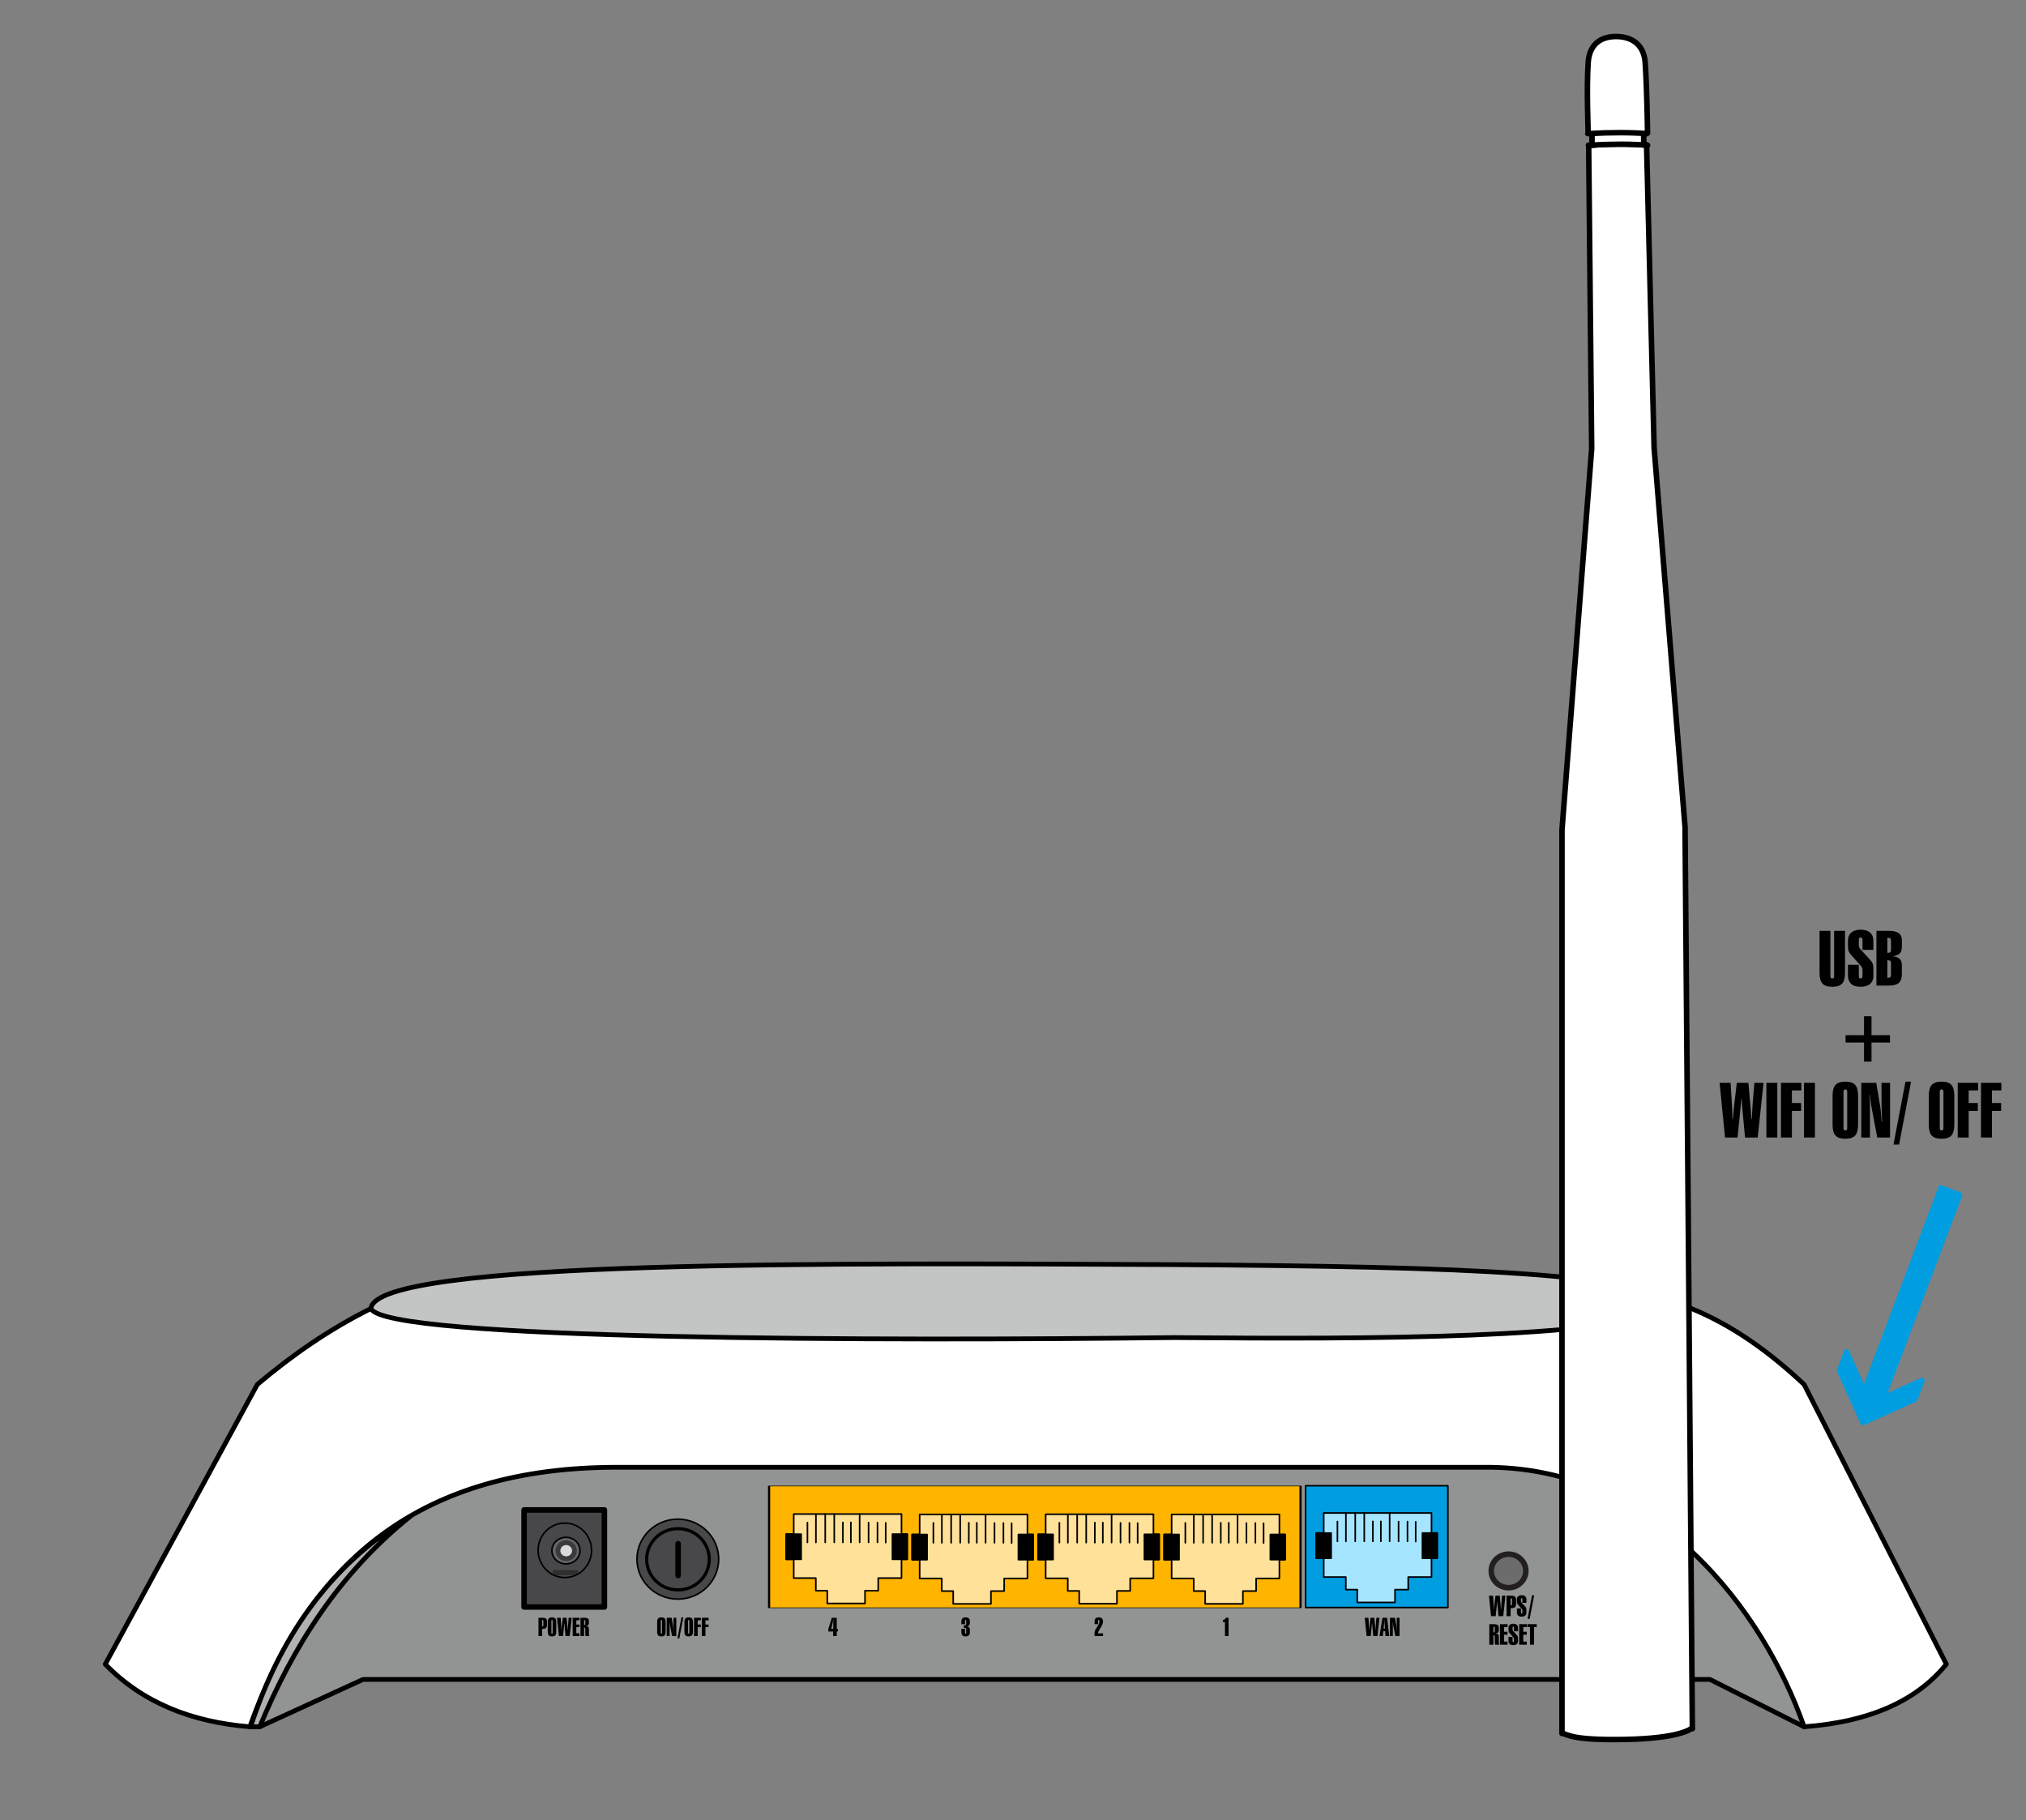 <?xml version="1.0" standalone="no"?>
<!DOCTYPE svg PUBLIC "-//W3C//DTD SVG 1.1//EN" "http://www.w3.org/Graphics/SVG/1.1/DTD/svg11.dtd">
<svg width="100%" height="100%" viewBox="0 0 1280 1150" version="1.1" xmlns="http://www.w3.org/2000/svg" xmlns:xlink="http://www.w3.org/1999/xlink" xml:space="preserve" style="fill-rule:evenodd;clip-rule:evenodd;stroke-linecap:round;stroke-linejoin:round;stroke-miterlimit:1.414;">
    <rect x="0" y="0" width="1280" height="1150" fill="#808080" stroke="none"/>
    <g id="3420 rumpf" transform="matrix(1.204,0,0,1.204,-153.995,-586.94)">
        <g transform="matrix(1,0,0,1,9.285,418.253)">
            <path d="M1015.88,950.574L1065.3,975.426L1065.3,816.711L254.907,816.711L254.907,975.426L309.11,950.574L1015.88,950.574Z" style="fill:rgb(146,148,147);stroke-width:2.49px;stroke:black;"/>
        </g>
        <g transform="matrix(1,0,0,1,9.285,418.253)">
            <path d="M253.647,795.79L173.851,942.591C193.567,962.914 219.397,972.936 249.697,975.426C281.45,886.75 340.486,839.247 442.432,839.247L896.549,839.247C987.676,838.027 1044.29,915.211 1065.3,975.426C1101.82,972.669 1125.23,960.687 1139.95,942.591L1065.3,795.79C1047.16,778.723 1027.68,764.722 1005.96,755.874L313.407,755.874C291.417,766.777 271.82,780.457 253.647,795.79Z" style="fill:white;stroke-width:2.49px;stroke:black;"/>
        </g>
        <g transform="matrix(1,0,0,1,9.285,418.253)">
            <path d="M254.899,975.426C272.43,933.215 296.527,895.022 333.946,864.982C290.481,891.162 265.124,929.753 250.097,975.426L254.899,975.426Z" style="fill:rgb(176,178,175);stroke-width:2.49px;stroke:black;"/>
        </g>
        <g transform="matrix(1,0,0,1,9.285,418.253)">
            <path d="M313.259,755.876C316.107,730.079 560.533,732.116 734.395,732.9C888.025,733.931 981.799,737.214 1005.73,755.876C953.871,771.878 841.043,772.097 734.395,771.183C584.98,772.995 319.69,772.711 313.259,755.876Z" style="fill:rgb(195,197,196);stroke-width:2.49px;stroke:black;"/>
        </g>
    </g>
    <g id="WAN" transform="matrix(-1,5.66554e-16,-5.66554e-16,-1,1344.88,1974.24)">
        <path d="M430.126,958.534L520.049,958.534L520.049,1035.48L430.126,1035.48L430.126,958.534" style="fill:rgb(0,158,224);stroke-width:1px;stroke:black;"/>
        <path d="M463.538,961.757L487.377,961.757L487.377,969.841L494.601,969.841L494.601,977.802L508.571,977.802L508.571,989.68L513.332,989.68L513.332,1005.6L508.571,1005.6L508.571,1018.27L440.482,1018.27L440.482,1005.6L437.015,1005.6L437.015,989.68L440.482,989.68L440.482,977.802L455.182,977.802L455.182,969.841L463.538,969.841L463.538,961.757" style="fill:rgb(166,229,255);stroke-width:1px;stroke:black;"/>
        <rect x="436.816" y="989.68" width="9.385" height="15.92" style="fill:black;stroke-width:1px;stroke:black;"/>
        <g transform="matrix(1,0,0,1,67.067,-0.024)">
            <rect x="436.816" y="989.68" width="9.385" height="15.92" style="fill:black;stroke-width:1px;stroke:black;"/>
        </g>
        <path d="M450.462,1000.22L450.462,1012.69" style="fill:none;stroke-width:1px;stroke:black;"/>
        <g transform="matrix(1,0,0,1,5.188,0.143)">
            <path d="M450.462,1000.22L450.462,1012.69" style="fill:none;stroke-width:1px;stroke:black;"/>
        </g>
        <g transform="matrix(1,0,0,1,10.822,0.143)">
            <path d="M450.462,1000.22L450.462,1012.69" style="fill:none;stroke-width:1px;stroke:black;"/>
        </g>
        <g transform="matrix(1,0,0,1,22.004,0.292)">
            <path d="M450.462,1000.07L450.462,1012.69" style="fill:none;stroke-width:1px;stroke:black;"/>
        </g>
        <g transform="matrix(1,0,0,1,27.05,0.292)">
            <path d="M450.462,1000.05L450.462,1012.69" style="fill:none;stroke-width:1px;stroke:black;"/>
        </g>
        <g transform="matrix(1,0,0,1,49.451,0.193)">
            <path d="M450.462,1000.16L450.462,1012.69" style="fill:none;stroke-width:1px;stroke:black;"/>
        </g>
        <path d="M466.922,1000.38L466.922,1018.21" style="fill:none;stroke-width:1px;stroke:black;"/>
        <g transform="matrix(1,0,0,1,16.04,-0.056)">
            <path d="M466.922,1000.41L466.922,1018.27" style="fill:none;stroke-width:1px;stroke:black;"/>
        </g>
        <g transform="matrix(1,0,0,1,21.744,-0.155)">
            <path d="M466.922,1000.5L466.922,1018.4" style="fill:none;stroke-width:1px;stroke:black;"/>
        </g>
        <g transform="matrix(1,0,0,1,27.626,-0.353)">
            <path d="M466.922,1000.67L466.922,1018.4" style="fill:none;stroke-width:1px;stroke:black;"/>
        </g>
    </g>
    <g id="lan4" transform="matrix(-1,5.66554e-16,-5.66554e-16,-1,1342.09,1974.39)">
        <g transform="matrix(3.734,0,0,1,-1085.67,-0)">
            <path d="M430.126,958.534L520.049,958.534L520.049,1035.48L430.126,1035.48L430.126,958.534" style="fill:rgb(255,180,0);stroke-width:0.37px;stroke:black;"/>
        </g>
        <g transform="matrix(1,0,0,1,93.303,-0.747)">
            <path d="M463.538,961.757L487.377,961.757L487.377,969.841L494.601,969.841L494.601,977.802L508.571,977.802L508.571,989.68L513.332,989.68L513.332,1005.6L508.571,1005.6L508.571,1018.27L440.482,1018.27L440.482,1005.6L437.015,1005.6L437.015,989.68L440.482,989.68L440.482,977.802L455.182,977.802L455.182,969.841L463.538,969.841L463.538,961.757" style="fill:rgb(255,225,153);stroke-width:1px;stroke:black;"/>
        </g>
        <g transform="matrix(1,0,0,1,172.876,-0.662)">
            <path d="M463.538,961.757L487.377,961.757L487.377,969.841L494.601,969.841L494.601,977.802L508.571,977.802L508.571,989.68L513.332,989.68L513.332,1005.6L508.571,1005.6L508.571,1018.27L440.482,1018.27L440.482,1005.6L437.015,1005.6L437.015,989.68L440.482,989.68L440.482,977.802L455.182,977.802L455.182,969.841L463.538,969.841L463.538,961.757" style="fill:rgb(255,225,153);stroke-width:1px;stroke:black;"/>
        </g>
        <g transform="matrix(1,0,0,1,252.488,-0.756)">
            <path d="M463.538,961.757L487.377,961.757L487.377,969.841L494.601,969.841L494.601,977.802L508.571,977.802L508.571,989.68L513.332,989.68L513.332,1005.6L508.571,1005.6L508.571,1018.27L440.482,1018.27L440.482,1005.6L437.015,1005.6L437.015,989.68L440.482,989.68L440.482,977.802L455.182,977.802L455.182,969.841L463.538,969.841L463.538,961.757" style="fill:rgb(255,225,153);stroke-width:1px;stroke:black;"/>
        </g>
        <g transform="matrix(1,0,0,1,332.053,-0.51)">
            <path d="M463.538,961.757L487.377,961.757L487.377,969.841L494.601,969.841L494.601,977.802L508.571,977.802L508.571,989.68L513.332,989.68L513.332,1005.6L508.571,1005.6L508.571,1018.27L440.482,1018.27L440.482,1005.6L437.015,1005.6L437.015,989.68L440.482,989.68L440.482,977.802L455.182,977.802L455.182,969.841L463.538,969.841L463.538,961.757" style="fill:rgb(255,225,153);stroke-width:1px;stroke:black;"/>
        </g>
        <g transform="matrix(1,0,0,1,93.303,-0.747)">
            <rect x="436.816" y="989.68" width="9.385" height="15.92" style="fill:black;stroke-width:1px;stroke:black;"/>
        </g>
        <g transform="matrix(1,0,0,1,172.876,-0.662)">
            <rect x="436.816" y="989.68" width="9.385" height="15.92" style="fill:black;stroke-width:1px;stroke:black;"/>
        </g>
        <g transform="matrix(1,0,0,1,252.488,-0.756)">
            <rect x="436.816" y="989.68" width="9.385" height="15.92" style="fill:black;stroke-width:1px;stroke:black;"/>
        </g>
        <g transform="matrix(1,0,0,1,332.053,-0.51)">
            <rect x="436.816" y="989.68" width="9.385" height="15.92" style="fill:black;stroke-width:1px;stroke:black;"/>
        </g>
        <g transform="matrix(1,0,0,1,160.37,-0.771)">
            <rect x="436.816" y="989.68" width="9.385" height="15.92" style="fill:black;stroke-width:1px;stroke:black;"/>
        </g>
        <g transform="matrix(1,0,0,1,239.942,-0.685)">
            <rect x="436.816" y="989.68" width="9.385" height="15.92" style="fill:black;stroke-width:1px;stroke:black;"/>
        </g>
        <g transform="matrix(1,0,0,1,319.555,-0.78)">
            <rect x="436.816" y="989.68" width="9.385" height="15.92" style="fill:black;stroke-width:1px;stroke:black;"/>
        </g>
        <g transform="matrix(1,0,0,1,399.12,-0.533)">
            <rect x="436.816" y="989.68" width="9.385" height="15.92" style="fill:black;stroke-width:1px;stroke:black;"/>
        </g>
        <g transform="matrix(1,0,0,1,93.303,-0.747)">
            <path d="M450.462,1000.22L450.462,1012.69" style="fill:none;stroke-width:1px;stroke:black;"/>
        </g>
        <g transform="matrix(1,0,0,1,172.876,-0.662)">
            <path d="M450.462,1000.22L450.462,1012.69" style="fill:none;stroke-width:1px;stroke:black;"/>
        </g>
        <g transform="matrix(1,0,0,1,252.488,-0.756)">
            <path d="M450.462,1000.22L450.462,1012.69" style="fill:none;stroke-width:1px;stroke:black;"/>
        </g>
        <g transform="matrix(1,0,0,1,332.053,-0.51)">
            <path d="M450.462,1000.22L450.462,1012.69" style="fill:none;stroke-width:1px;stroke:black;"/>
        </g>
        <g transform="matrix(1,0,0,1,98.491,-0.604)">
            <path d="M450.462,1000.22L450.462,1012.69" style="fill:none;stroke-width:1px;stroke:black;"/>
        </g>
        <g transform="matrix(1,0,0,1,178.064,-0.519)">
            <path d="M450.462,1000.22L450.462,1012.69" style="fill:none;stroke-width:1px;stroke:black;"/>
        </g>
        <g transform="matrix(1,0,0,1,257.676,-0.613)">
            <path d="M450.462,1000.22L450.462,1012.69" style="fill:none;stroke-width:1px;stroke:black;"/>
        </g>
        <g transform="matrix(1,0,0,1,337.242,-0.367)">
            <path d="M450.462,1000.22L450.462,1012.69" style="fill:none;stroke-width:1px;stroke:black;"/>
        </g>
        <g transform="matrix(1,0,0,1,104.125,-0.604)">
            <path d="M450.462,1000.22L450.462,1012.69" style="fill:none;stroke-width:1px;stroke:black;"/>
        </g>
        <g transform="matrix(1,0,0,1,183.697,-0.519)">
            <path d="M450.462,1000.22L450.462,1012.69" style="fill:none;stroke-width:1px;stroke:black;"/>
        </g>
        <g transform="matrix(1,0,0,1,263.309,-0.613)">
            <path d="M450.462,1000.22L450.462,1012.69" style="fill:none;stroke-width:1px;stroke:black;"/>
        </g>
        <g transform="matrix(1,0,0,1,342.875,-0.367)">
            <path d="M450.462,1000.22L450.462,1012.69" style="fill:none;stroke-width:1px;stroke:black;"/>
        </g>
        <g transform="matrix(1,0,0,1,115.307,-0.455)">
            <path d="M450.462,1000.07L450.462,1012.69" style="fill:none;stroke-width:1px;stroke:black;"/>
        </g>
        <g transform="matrix(1,0,0,1,194.88,-0.37)">
            <path d="M450.462,1000.07L450.462,1012.69" style="fill:none;stroke-width:1px;stroke:black;"/>
        </g>
        <g transform="matrix(1,0,0,1,274.492,-0.464)">
            <path d="M450.462,1000.07L450.462,1012.69" style="fill:none;stroke-width:1px;stroke:black;"/>
        </g>
        <g transform="matrix(1,0,0,1,354.058,-0.218)">
            <path d="M450.462,1000.07L450.462,1012.69" style="fill:none;stroke-width:1px;stroke:black;"/>
        </g>
        <g transform="matrix(1,0,0,1,120.353,-0.455)">
            <path d="M450.462,1000.05L450.462,1012.69" style="fill:none;stroke-width:1px;stroke:black;"/>
        </g>
        <g transform="matrix(1,0,0,1,199.925,-0.37)">
            <path d="M450.462,1000.05L450.462,1012.69" style="fill:none;stroke-width:1px;stroke:black;"/>
        </g>
        <g transform="matrix(1,0,0,1,279.537,-0.464)">
            <path d="M450.462,1000.05L450.462,1012.69" style="fill:none;stroke-width:1px;stroke:black;"/>
        </g>
        <g transform="matrix(1,0,0,1,359.103,-0.218)">
            <path d="M450.462,1000.05L450.462,1012.69" style="fill:none;stroke-width:1px;stroke:black;"/>
        </g>
        <g transform="matrix(1,0,0,1,142.754,-0.555)">
            <path d="M450.462,1000.16L450.462,1012.69" style="fill:none;stroke-width:1px;stroke:black;"/>
        </g>
        <g transform="matrix(1,0,0,1,222.326,-0.469)">
            <path d="M450.462,1000.16L450.462,1012.69" style="fill:none;stroke-width:1px;stroke:black;"/>
        </g>
        <g transform="matrix(1,0,0,1,301.939,-0.563)">
            <path d="M450.462,1000.16L450.462,1012.69" style="fill:none;stroke-width:1px;stroke:black;"/>
        </g>
        <g transform="matrix(1,0,0,1,381.504,-0.317)">
            <path d="M450.462,1000.16L450.462,1012.69" style="fill:none;stroke-width:1px;stroke:black;"/>
        </g>
        <g transform="matrix(1,0,0,1,93.303,-0.747)">
            <path d="M466.922,1000.38L466.922,1018.21" style="fill:none;stroke-width:1px;stroke:black;"/>
        </g>
        <g transform="matrix(1,0,0,1,172.876,-0.662)">
            <path d="M466.922,1000.38L466.922,1018.21" style="fill:none;stroke-width:1px;stroke:black;"/>
        </g>
        <g transform="matrix(1,0,0,1,252.488,-0.756)">
            <path d="M466.922,1000.38L466.922,1018.21" style="fill:none;stroke-width:1px;stroke:black;"/>
        </g>
        <g transform="matrix(1,0,0,1,332.053,-0.51)">
            <path d="M466.922,1000.38L466.922,1018.21" style="fill:none;stroke-width:1px;stroke:black;"/>
        </g>
        <g transform="matrix(1,0,0,1,109.343,-0.803)">
            <path d="M466.922,1000.41L466.922,1018.27" style="fill:none;stroke-width:1px;stroke:black;"/>
        </g>
        <g transform="matrix(1,0,0,1,188.915,-0.718)">
            <path d="M466.922,1000.41L466.922,1018.27" style="fill:none;stroke-width:1px;stroke:black;"/>
        </g>
        <g transform="matrix(1,0,0,1,268.528,-0.812)">
            <path d="M466.922,1000.41L466.922,1018.27" style="fill:none;stroke-width:1px;stroke:black;"/>
        </g>
        <g transform="matrix(1,0,0,1,348.093,-0.565)">
            <path d="M466.922,1000.41L466.922,1018.27" style="fill:none;stroke-width:1px;stroke:black;"/>
        </g>
        <g transform="matrix(1,0,0,1,115.047,-0.902)">
            <path d="M466.922,1000.5L466.922,1018.4" style="fill:none;stroke-width:1px;stroke:black;"/>
        </g>
        <g transform="matrix(1,0,0,1,194.62,-0.816)">
            <path d="M466.922,1000.5L466.922,1018.4" style="fill:none;stroke-width:1px;stroke:black;"/>
        </g>
        <g transform="matrix(1,0,0,1,274.232,-0.911)">
            <path d="M466.922,1000.5L466.922,1018.4" style="fill:none;stroke-width:1px;stroke:black;"/>
        </g>
        <g transform="matrix(1,0,0,1,353.798,-0.664)">
            <path d="M466.922,1000.5L466.922,1018.4" style="fill:none;stroke-width:1px;stroke:black;"/>
        </g>
        <g transform="matrix(1,0,0,1,120.929,-1.101)">
            <path d="M466.922,1000.67L466.922,1018.4" style="fill:none;stroke-width:1px;stroke:black;"/>
        </g>
        <g transform="matrix(1,0,0,1,200.501,-1.015)">
            <path d="M466.922,1000.67L466.922,1018.4" style="fill:none;stroke-width:1px;stroke:black;"/>
        </g>
        <g transform="matrix(1,0,0,1,280.113,-1.109)">
            <path d="M466.922,1000.67L466.922,1018.4" style="fill:none;stroke-width:1px;stroke:black;"/>
        </g>
        <g transform="matrix(1,0,0,1,359.679,-0.863)">
            <path d="M466.922,1000.67L466.922,1018.4" style="fill:none;stroke-width:1px;stroke:black;"/>
        </g>
    </g>
    <g id="Beschriftung white" transform="matrix(1,0,0,1,106.096,-25.527)">
        <g transform="matrix(1,0,0,1,-177.054,12.551)">
            <path d="M414.228,1039.94L414.228,1037.27C414.228,1037.01 414.182,1036.83 414.091,1036.75C414,1036.66 413.822,1036.61 413.556,1036.61L413.462,1036.61L413.462,1040.58L413.603,1040.58C413.843,1040.58 414.007,1040.53 414.095,1040.44C414.184,1040.35 414.228,1040.18 414.228,1039.94ZM411.158,1046.67L411.158,1035.15L413.845,1035.15C414.767,1035.15 415.443,1035.32 415.872,1035.65C416.302,1035.99 416.517,1036.52 416.517,1037.24L416.517,1039.7C416.517,1040.59 416.305,1041.23 415.88,1041.61C415.456,1041.99 414.741,1042.18 413.736,1042.18L413.462,1042.18L413.462,1046.67L411.158,1046.67Z" style="fill:black;fill-rule:nonzero;"/>
            <path d="M417.017,1037.88C417.017,1036.81 417.225,1036.04 417.642,1035.59C418.059,1035.13 418.746,1034.9 419.705,1034.9C420.663,1034.9 421.35,1035.13 421.767,1035.58C422.184,1036.03 422.392,1036.79 422.392,1037.88L422.392,1043.96C422.392,1045.03 422.185,1045.8 421.771,1046.25C421.357,1046.71 420.668,1046.93 419.705,1046.93C418.741,1046.93 418.052,1046.71 417.638,1046.25C417.224,1045.8 417.017,1045.03 417.017,1043.96L417.017,1037.88ZM419.322,1037.1L419.322,1044.63C419.322,1044.83 419.352,1044.97 419.412,1045.06C419.471,1045.15 419.569,1045.19 419.705,1045.19C419.85,1045.19 419.953,1045.15 420.013,1045.06C420.073,1044.97 420.103,1044.83 420.103,1044.63L420.103,1037.1C420.103,1036.9 420.073,1036.76 420.013,1036.67C419.953,1036.59 419.85,1036.55 419.705,1036.55C419.569,1036.55 419.471,1036.59 419.412,1036.68C419.352,1036.77 419.322,1036.91 419.322,1037.1Z" style="fill:black;fill-rule:nonzero;"/>
            <path d="M424.04,1046.67L422.892,1035.15L425.205,1035.15L425.478,1039.55C425.504,1039.93 425.526,1040.36 425.544,1040.82C425.563,1041.28 425.585,1041.94 425.611,1042.82L425.689,1042.82C425.725,1042.3 425.763,1041.82 425.802,1041.37C425.841,1040.91 425.879,1040.54 425.915,1040.23L426.517,1035.15L428.955,1035.15L429.431,1040.59C429.436,1040.68 429.46,1040.97 429.501,1041.48C429.543,1041.99 429.58,1042.43 429.611,1042.82L429.689,1042.82C429.71,1042.18 429.734,1041.59 429.763,1041.05C429.792,1040.51 429.824,1039.98 429.861,1039.48L430.22,1035.15L432.15,1035.15L430.908,1046.67L428.251,1046.67L427.673,1040.5C427.652,1040.28 427.633,1040.02 427.615,1039.73C427.596,1039.44 427.58,1039.07 427.564,1038.61L427.478,1038.61L426.665,1046.67L424.04,1046.67Z" style="fill:black;fill-rule:nonzero;"/>
            <path d="M432.759,1046.67L432.759,1035.15L437.048,1035.15L437.048,1036.75L435.064,1036.75L435.064,1039.41L437.001,1039.41L437.001,1041.07L435.064,1041.07L435.064,1044.93L437.048,1044.93L437.048,1046.67L432.759,1046.67Z" style="fill:black;fill-rule:nonzero;"/>
            <path d="M440.744,1039.1L440.744,1037.27C440.744,1037.01 440.693,1036.83 440.591,1036.75C440.49,1036.66 440.285,1036.61 439.978,1036.61L439.978,1039.76L440.103,1039.76C440.343,1039.76 440.509,1039.71 440.603,1039.62C440.697,1039.52 440.744,1039.35 440.744,1039.1ZM437.673,1046.67L437.673,1035.15L440.361,1035.15C441.298,1035.15 441.978,1035.32 442.4,1035.65C442.822,1035.98 443.033,1036.51 443.033,1037.24L443.033,1038.45C443.033,1039.05 442.884,1039.52 442.587,1039.84C442.29,1040.16 441.848,1040.34 441.259,1040.37L441.259,1040.43C441.915,1040.47 442.375,1040.64 442.638,1040.92C442.901,1041.2 443.033,1041.69 443.033,1042.37L443.033,1045.3C443.033,1045.53 443.051,1045.77 443.087,1046.01C443.124,1046.24 443.176,1046.47 443.244,1046.67L440.97,1046.67C440.897,1046.48 440.841,1046.26 440.802,1046.01C440.763,1045.77 440.744,1045.51 440.744,1045.24L440.744,1044.82L440.744,1042.31C440.744,1041.98 440.682,1041.74 440.56,1041.58C440.438,1041.41 440.254,1041.33 440.009,1041.33L439.978,1041.33L439.978,1046.67L437.673,1046.67Z" style="fill:black;fill-rule:nonzero;"/>
            <path d="M486.134,1037.88C486.134,1036.81 486.343,1036.04 486.759,1035.59C487.176,1035.13 487.863,1034.9 488.822,1034.9C489.78,1034.9 490.468,1035.13 490.884,1035.58C491.301,1036.03 491.509,1036.79 491.509,1037.88L491.509,1043.96C491.509,1045.03 491.302,1045.8 490.888,1046.25C490.474,1046.71 489.785,1046.93 488.822,1046.93C487.858,1046.93 487.169,1046.71 486.755,1046.25C486.341,1045.8 486.134,1045.03 486.134,1043.96L486.134,1037.88ZM488.439,1037.1L488.439,1044.63C488.439,1044.83 488.469,1044.97 488.529,1045.06C488.589,1045.15 488.686,1045.19 488.822,1045.19C488.968,1045.19 489.07,1045.15 489.13,1045.06C489.19,1044.97 489.22,1044.83 489.22,1044.63L489.22,1037.1C489.22,1036.9 489.19,1036.76 489.13,1036.67C489.07,1036.59 488.968,1036.55 488.822,1036.55C488.686,1036.55 488.589,1036.59 488.529,1036.68C488.469,1036.77 488.439,1036.91 488.439,1037.1Z" style="fill:black;fill-rule:nonzero;"/>
            <path d="M492.181,1046.67L492.181,1035.15L495.337,1035.15L496.15,1040.03C496.223,1040.47 496.285,1040.96 496.337,1041.5C496.389,1042.04 496.434,1042.66 496.47,1043.36L496.564,1043.36C496.527,1042.55 496.5,1041.84 496.482,1041.23C496.464,1040.63 496.455,1040.19 496.455,1039.92L496.439,1035.15L498.244,1035.15L498.244,1046.67L495.54,1046.67L494.361,1040.42C494.314,1040.17 494.255,1039.8 494.185,1039.31C494.115,1038.81 494.043,1038.27 493.97,1037.68L493.908,1037.68C493.939,1038.16 493.964,1038.58 493.982,1038.94C494,1039.3 494.009,1039.59 494.009,1039.82L494.009,1046.67L492.181,1046.67Z" style="fill:black;fill-rule:nonzero;"/>
            <path d="M500.15,1048.16L498.962,1048.16L501.494,1034.9L502.673,1034.9L500.15,1048.16Z" style="fill:black;fill-rule:nonzero;"/>
            <path d="M503.361,1037.88C503.361,1036.81 503.569,1036.04 503.986,1035.59C504.402,1035.13 505.09,1034.9 506.048,1034.9C507.007,1034.9 507.694,1035.13 508.111,1035.58C508.527,1036.03 508.736,1036.79 508.736,1037.88L508.736,1043.96C508.736,1045.03 508.529,1045.8 508.115,1046.25C507.701,1046.71 507.012,1046.93 506.048,1046.93C505.085,1046.93 504.396,1046.71 503.982,1046.25C503.568,1045.8 503.361,1045.03 503.361,1043.96L503.361,1037.88ZM505.665,1037.1L505.665,1044.63C505.665,1044.83 505.695,1044.97 505.755,1045.06C505.815,1045.15 505.913,1045.19 506.048,1045.19C506.194,1045.19 506.297,1045.15 506.357,1045.06C506.417,1044.97 506.447,1044.83 506.447,1044.63L506.447,1037.1C506.447,1036.9 506.417,1036.76 506.357,1036.67C506.297,1036.59 506.194,1036.55 506.048,1036.55C505.913,1036.55 505.815,1036.59 505.755,1036.68C505.695,1036.77 505.665,1036.91 505.665,1037.1Z" style="fill:black;fill-rule:nonzero;"/>
            <path d="M509.455,1046.67L509.455,1035.15L513.744,1035.15L513.744,1036.75L511.759,1036.75L511.759,1039.41L513.697,1039.41L513.697,1041.07L511.759,1041.07L511.759,1046.67L509.455,1046.67Z" style="fill:black;fill-rule:nonzero;"/>
            <path d="M514.353,1046.67L514.353,1035.15L518.642,1035.15L518.642,1036.75L516.658,1036.75L516.658,1039.41L518.595,1039.41L518.595,1041.07L516.658,1041.07L516.658,1046.67L514.353,1046.67Z" style="fill:black;fill-rule:nonzero;"/>
            <path d="M597.322,1046.67L597.322,1043.82L594.298,1043.82L594.298,1042.18L596.494,1035.15L599.611,1035.15L599.611,1042.18L600.314,1042.18L600.314,1043.82L599.611,1043.82L599.611,1046.67L597.322,1046.67ZM596.056,1042.18L597.4,1042.18L597.415,1038.72C597.415,1038.57 597.428,1038.3 597.455,1037.91C597.481,1037.52 597.517,1037.08 597.564,1036.6L597.415,1036.6C597.306,1037.22 597.142,1037.99 596.923,1038.89C596.705,1039.79 596.415,1040.89 596.056,1042.18Z" style="fill:black;fill-rule:nonzero;"/>
            <path d="M678.337,1042.14L680.626,1042.14L680.626,1044.63C680.626,1044.83 680.658,1044.97 680.72,1045.06C680.783,1045.15 680.884,1045.19 681.025,1045.19C681.16,1045.19 681.258,1045.15 681.318,1045.06C681.378,1044.97 681.408,1044.83 681.408,1044.63L681.408,1042.46C681.408,1042.2 681.339,1041.99 681.201,1041.82C681.063,1041.64 680.892,1041.56 680.689,1041.56L679.892,1041.56L679.892,1039.89L680.689,1039.89C680.918,1039.89 681.095,1039.81 681.22,1039.65C681.345,1039.49 681.408,1039.27 681.408,1038.98L681.408,1037.1C681.408,1036.91 681.378,1036.77 681.318,1036.68C681.258,1036.59 681.16,1036.55 681.025,1036.55C680.884,1036.55 680.783,1036.59 680.72,1036.67C680.658,1036.76 680.626,1036.9 680.626,1037.1L680.626,1039.24L678.337,1039.24L678.337,1037.88C678.337,1036.79 678.543,1036.02 678.955,1035.57C679.366,1035.12 680.051,1034.9 681.009,1034.9C681.895,1034.9 682.564,1035.1 683.017,1035.5C683.47,1035.9 683.697,1036.5 683.697,1037.28L683.697,1038.61C683.697,1039.17 683.556,1039.62 683.275,1039.96C682.994,1040.3 682.564,1040.54 681.986,1040.69C682.569,1040.76 683,1040.95 683.279,1041.26C683.557,1041.56 683.697,1042 683.697,1042.57L683.697,1044.58C683.697,1045.34 683.465,1045.92 683.001,1046.32C682.538,1046.73 681.874,1046.93 681.009,1046.93C680.056,1046.93 679.372,1046.71 678.958,1046.25C678.544,1045.8 678.337,1045.03 678.337,1043.96L678.337,1042.14Z" style="fill:black;fill-rule:nonzero;"/>
            <path d="M765.517,1037.1C765.517,1036.91 765.486,1036.76 765.423,1036.67C765.361,1036.58 765.264,1036.53 765.134,1036.53C764.994,1036.53 764.895,1036.58 764.837,1036.66C764.78,1036.74 764.751,1036.89 764.751,1037.1L764.751,1039.21L762.478,1039.21L762.478,1037.88C762.478,1036.79 762.685,1036.03 763.099,1035.58C763.513,1035.13 764.202,1034.9 765.165,1034.9C766.066,1034.9 766.74,1035.12 767.185,1035.56C767.63,1036 767.853,1036.67 767.853,1037.56C767.853,1038.6 767.301,1039.96 766.197,1041.64C765.983,1041.98 765.822,1042.23 765.712,1042.4C765.322,1043.02 765.056,1043.5 764.915,1043.85C764.775,1044.2 764.705,1044.52 764.705,1044.82C764.705,1044.84 764.707,1044.88 764.712,1044.92C764.718,1044.96 764.72,1044.99 764.72,1045.01L767.869,1045.01L767.869,1046.67L762.462,1046.67L762.462,1044.77C762.462,1044.3 762.546,1043.83 762.712,1043.37C762.879,1042.91 763.218,1042.28 763.728,1041.49C763.843,1041.31 764.007,1041.06 764.22,1040.74C765.085,1039.42 765.517,1038.51 765.517,1038L765.517,1037.1Z" style="fill:black;fill-rule:nonzero;"/>
            <path d="M844.869,1046.67L844.869,1037.86L843.603,1037.86L843.603,1036.46L843.658,1036.46C844.1,1036.46 844.471,1036.35 844.771,1036.12C845.07,1035.88 845.264,1035.56 845.353,1035.15L847.158,1035.15L847.158,1046.67L844.869,1046.67Z" style="fill:black;fill-rule:nonzero;"/>
            <path d="M934.353,1046.67L933.205,1035.15L935.517,1035.15L935.79,1039.55C935.816,1039.93 935.839,1040.36 935.857,1040.82C935.875,1041.28 935.897,1041.94 935.923,1042.82L936.001,1042.82C936.038,1042.3 936.076,1041.82 936.115,1041.37C936.154,1040.91 936.191,1040.54 936.228,1040.23L936.83,1035.15L939.267,1035.15L939.744,1040.59C939.749,1040.68 939.772,1040.97 939.814,1041.48C939.856,1041.99 939.892,1042.43 939.923,1042.82L940.001,1042.82C940.022,1042.18 940.047,1041.59 940.076,1041.05C940.104,1040.51 940.137,1039.98 940.173,1039.48L940.533,1035.15L942.462,1035.15L941.22,1046.67L938.564,1046.67L937.986,1040.5C937.965,1040.28 937.945,1040.02 937.927,1039.73C937.909,1039.44 937.892,1039.07 937.876,1038.61L937.79,1038.61L936.978,1046.67L934.353,1046.67Z" style="fill:black;fill-rule:nonzero;"/>
            <path d="M942.517,1046.67L944.361,1035.15L947.306,1035.15L948.665,1046.67L946.283,1046.67L946.056,1043.6L944.915,1043.6L944.619,1046.67L942.517,1046.67ZM945.095,1041.91L945.947,1041.91L945.689,1038.39C945.673,1038.19 945.66,1037.84 945.65,1037.32C945.645,1037.1 945.642,1036.92 945.642,1036.8L945.556,1036.8C945.535,1037.24 945.517,1037.6 945.501,1037.86C945.486,1038.12 945.473,1038.29 945.462,1038.38L945.095,1041.91Z" style="fill:black;fill-rule:nonzero;"/>
            <path d="M949.111,1046.67L949.111,1035.15L952.267,1035.15L953.08,1040.03C953.152,1040.47 953.215,1040.96 953.267,1041.5C953.319,1042.04 953.363,1042.66 953.4,1043.36L953.494,1043.36C953.457,1042.55 953.43,1041.84 953.412,1041.23C953.393,1040.63 953.384,1040.19 953.384,1039.92L953.369,1035.15L955.173,1035.15L955.173,1046.67L952.47,1046.67L951.29,1040.42C951.244,1040.17 951.185,1039.8 951.115,1039.31C951.044,1038.81 950.973,1038.27 950.9,1037.68L950.837,1037.68C950.869,1038.16 950.893,1038.58 950.912,1038.94C950.93,1039.3 950.939,1039.59 950.939,1039.82L950.939,1046.67L949.111,1046.67Z" style="fill:black;fill-rule:nonzero;"/>
        </g>
        <g transform="matrix(1,0,0,1,423.624,0.038)">
            <path d="M412.285,1046.67L410.993,1033.71L413.594,1033.71L413.902,1038.66C413.931,1039.09 413.956,1039.57 413.976,1040.09C413.997,1040.61 414.022,1041.35 414.051,1042.33L414.139,1042.33C414.18,1041.75 414.223,1041.21 414.267,1040.7C414.31,1040.19 414.353,1039.77 414.394,1039.42L415.071,1033.71L417.813,1033.71L418.349,1039.83C418.355,1039.93 418.381,1040.26 418.428,1040.83C418.475,1041.4 418.516,1041.9 418.551,1042.33L418.639,1042.33C418.663,1041.62 418.69,1040.96 418.723,1040.35C418.755,1039.74 418.791,1039.15 418.832,1038.58L419.237,1033.71L421.408,1033.71L420.01,1046.67L417.022,1046.67L416.371,1039.72C416.348,1039.48 416.326,1039.19 416.306,1038.87C416.285,1038.54 416.266,1038.12 416.248,1037.6L416.152,1037.6L415.238,1046.67L412.285,1046.67Z" style="fill:black;fill-rule:nonzero;"/>
            <path d="M425.547,1039.1L425.547,1036.09C425.547,1035.8 425.496,1035.6 425.393,1035.5C425.291,1035.4 425.09,1035.35 424.791,1035.35L424.686,1035.35L424.686,1039.82L424.844,1039.82C425.114,1039.82 425.298,1039.77 425.398,1039.66C425.497,1039.56 425.547,1039.37 425.547,1039.1ZM422.093,1046.67L422.093,1033.71L425.117,1033.71C426.154,1033.71 426.914,1033.9 427.397,1034.28C427.881,1034.65 428.122,1035.25 428.122,1036.06L428.122,1038.83C428.122,1039.83 427.884,1040.55 427.406,1040.98C426.929,1041.41 426.124,1041.62 424.994,1041.62L424.686,1041.62L424.686,1046.67L422.093,1046.67Z" style="fill:black;fill-rule:nonzero;"/>
            <path d="M428.632,1036.04C428.632,1035.21 428.897,1034.57 429.428,1034.12C429.958,1033.66 430.701,1033.43 431.656,1033.43C432.617,1033.43 433.358,1033.66 433.879,1034.12C434.401,1034.58 434.662,1035.24 434.662,1036.09L434.662,1038.21L432.086,1038.21L432.086,1035.91C432.086,1035.67 432.054,1035.51 431.99,1035.42C431.925,1035.33 431.814,1035.28 431.656,1035.28C431.492,1035.28 431.376,1035.33 431.309,1035.43C431.241,1035.53 431.207,1035.68 431.207,1035.91L431.207,1037.06C431.207,1037.25 431.232,1037.42 431.282,1037.57C431.332,1037.71 431.413,1037.85 431.524,1037.98L434.011,1040.71C434.246,1040.97 434.413,1041.23 434.512,1041.52C434.612,1041.8 434.662,1042.25 434.662,1042.86L434.662,1044.37C434.662,1045.2 434.399,1045.84 433.875,1046.29C433.35,1046.74 432.605,1046.96 431.638,1046.96C430.648,1046.96 429.899,1046.73 429.392,1046.26C428.886,1045.79 428.632,1045.1 428.632,1044.19L428.632,1041.76L431.207,1041.76L431.207,1044.37C431.207,1044.59 431.241,1044.76 431.309,1044.86C431.376,1044.95 431.492,1045.01 431.656,1045.01C431.808,1045.01 431.918,1044.96 431.985,1044.86C432.053,1044.76 432.086,1044.6 432.086,1044.37L432.086,1043C432.086,1042.81 432.053,1042.64 431.985,1042.48C431.918,1042.32 431.802,1042.14 431.638,1041.95L429.3,1039.31C429.06,1039.04 428.889,1038.77 428.786,1038.5C428.684,1038.22 428.632,1037.86 428.632,1037.4L428.632,1037.21L428.632,1036.04Z" style="fill:black;fill-rule:nonzero;"/>
            <path d="M436.701,1048.34L435.365,1048.34L438.212,1033.43L439.539,1033.43L436.701,1048.34Z" style="fill:black;fill-rule:nonzero;"/>
            <path d="M414.658,1056.16L414.658,1054.09C414.658,1053.8 414.6,1053.6 414.486,1053.5C414.372,1053.4 414.142,1053.35 413.796,1053.35L413.796,1056.9L413.937,1056.9C414.206,1056.9 414.394,1056.84 414.499,1056.73C414.605,1056.62 414.658,1056.43 414.658,1056.16ZM411.204,1064.67L411.204,1051.71L414.227,1051.71C415.282,1051.71 416.046,1051.9 416.521,1052.27C416.996,1052.64 417.233,1053.24 417.233,1054.06L417.233,1055.42C417.233,1056.1 417.066,1056.62 416.732,1056.98C416.398,1057.35 415.9,1057.55 415.238,1057.58L415.238,1057.65C415.976,1057.7 416.493,1057.88 416.789,1058.2C417.085,1058.52 417.233,1059.06 417.233,1059.83L417.233,1063.13C417.233,1063.39 417.253,1063.66 417.294,1063.92C417.335,1064.19 417.394,1064.44 417.47,1064.67L414.913,1064.67C414.83,1064.45 414.767,1064.2 414.724,1063.93C414.68,1063.66 414.658,1063.37 414.658,1063.06L414.658,1062.58L414.658,1059.76C414.658,1059.4 414.589,1059.12 414.451,1058.94C414.313,1058.76 414.107,1058.66 413.831,1058.66L413.796,1058.66L413.796,1064.67L411.204,1064.67Z" style="fill:black;fill-rule:nonzero;"/>
            <path d="M417.918,1064.67L417.918,1051.71L422.744,1051.71L422.744,1053.51L420.511,1053.51L420.511,1056.5L422.691,1056.5L422.691,1058.37L420.511,1058.37L420.511,1062.71L422.744,1062.71L422.744,1064.67L417.918,1064.67Z" style="fill:black;fill-rule:nonzero;"/>
            <path d="M423.324,1054.04C423.324,1053.21 423.589,1052.57 424.119,1052.12C424.649,1051.66 425.392,1051.43 426.347,1051.43C427.308,1051.43 428.049,1051.66 428.571,1052.12C429.092,1052.58 429.353,1053.24 429.353,1054.09L429.353,1056.21L426.778,1056.21L426.778,1053.91C426.778,1053.67 426.746,1053.51 426.681,1053.42C426.617,1053.33 426.505,1053.28 426.347,1053.28C426.183,1053.28 426.067,1053.33 426,1053.43C425.933,1053.53 425.899,1053.68 425.899,1053.91L425.899,1055.06C425.899,1055.25 425.924,1055.42 425.974,1055.57C426.023,1055.71 426.104,1055.85 426.215,1055.98L428.703,1058.71C428.937,1058.97 429.104,1059.23 429.204,1059.52C429.303,1059.8 429.353,1060.25 429.353,1060.86L429.353,1062.37C429.353,1063.2 429.091,1063.84 428.566,1064.29C428.042,1064.74 427.296,1064.96 426.33,1064.96C425.339,1064.96 424.591,1064.73 424.084,1064.26C423.577,1063.79 423.324,1063.1 423.324,1062.19L423.324,1059.76L425.899,1059.76L425.899,1062.37C425.899,1062.59 425.933,1062.76 426,1062.86C426.067,1062.95 426.183,1063.01 426.347,1063.01C426.499,1063.01 426.609,1062.96 426.677,1062.86C426.744,1062.76 426.778,1062.6 426.778,1062.37L426.778,1061C426.778,1060.81 426.744,1060.64 426.677,1060.48C426.609,1060.32 426.494,1060.14 426.33,1059.95L423.992,1057.31C423.751,1057.04 423.58,1056.77 423.477,1056.5C423.375,1056.22 423.324,1055.86 423.324,1055.4L423.324,1055.21L423.324,1054.04Z" style="fill:black;fill-rule:nonzero;"/>
            <path d="M430.074,1064.67L430.074,1051.71L434.899,1051.71L434.899,1053.51L432.666,1053.51L432.666,1056.5L434.846,1056.5L434.846,1058.37L432.666,1058.37L432.666,1062.71L434.899,1062.71L434.899,1064.67L430.074,1064.67Z" style="fill:black;fill-rule:nonzero;"/>
            <path d="M436.92,1064.67L436.92,1053.55L435.259,1053.55L435.259,1051.71L441.165,1051.71L441.165,1053.55L439.487,1053.55L439.487,1064.67L436.92,1064.67Z" style="fill:black;fill-rule:nonzero;"/>
        </g>
    </g>
    <g id="ON/off" transform="matrix(1.537,0,0,1.537,-65.4,-552.2)">
        <g transform="matrix(1,0,0,1,-0.628,0.356)">
            <ellipse cx="321.797" cy="999.854" rx="16.795" ry="16.434" style="fill:rgb(72,72,74);stroke-width:0.65px;stroke:black;"/>
        </g>
        <g transform="matrix(0.766,0,0,0.766,74.738,234.386)">
            <ellipse cx="321.797" cy="999.854" rx="16.795" ry="16.434" style="fill:rgb(72,72,74);stroke-width:1.7px;stroke:black;"/>
        </g>
        <g transform="matrix(1,0,0,1,-0.094,0.933)">
            <path d="M321.381,992.932L321.381,1006" style="fill:none;stroke-width:2.28px;stroke:black;"/>
        </g>
    </g>
    <g id="Power" transform="matrix(1,0,0,1,-29.423,-18.983)">
        <rect x="360.529" y="973.018" width="50.745" height="61.322" style="fill:rgb(72,72,74);stroke-width:3.5px;stroke:black;"/>
        <g transform="matrix(1,0,0,1,-0.754,0.503)">
            <ellipse cx="387.025" cy="998.035" rx="16.88" ry="17.207" style="fill:rgb(72,72,74);stroke-width:1px;stroke:black;"/>
        </g>
        <ellipse cx="386.992" cy="998.717" rx="8.879" ry="8.391" style="fill:rgb(99,100,102);stroke-width:1px;stroke:black;"/>
        <g transform="matrix(1,0,0,1,-0.111,-0.214)">
            <ellipse cx="387.249" cy="998.987" rx="5.203" ry="5.065" style="fill:rgb(216,217,218);stroke-width:3px;stroke:rgb(58,57,59);"/>
        </g>
        <path d="M378.699,1011.21L394.491,1011.21L394.491,1012.99L392.11,1014.15L380.447,1014.15L378.699,1013.38L378.699,1011.21Z" style="fill:rgb(47,45,46);stroke-width:0.1px;stroke:rgb(35,31,32);"/>
    </g>
    <g transform="matrix(1,0,0,1,70.967,-21.147)">
        <g id="reset">
            <ellipse cx="882.113" cy="1013.72" rx="10.926" ry="10.594" style="fill:rgb(108,108,108);stroke-width:3.5px;stroke:rgb(35,31,32);"/>
        </g>
    </g>
    <g transform="matrix(1.083,0,0,1.083,778.034,-39.85)">
        <g id="2 antennen white">
            <g id="Antenne Rechts">
                <g>
                    <g transform="matrix(1,0,0,1,-774.378,-3.156)">
                        <path d="M1016.53,124.619L1020.93,301.171L1038.98,522.435L1043.24,1048.51L1043.34,1047.87C1042.55,1048.66 1036.04,1054.15 1004.23,1054.77C972.911,1055.37 970.935,1051.94 967.466,1051.24L967.191,1051.3L967.191,524.062L984.513,301.705L982.747,124.897C994.27,123.665 1005.51,123.655 1016.53,124.619Z" style="fill:white;stroke-width:3.23px;stroke:black;"/>
                    </g>
                    <g transform="matrix(1,0,0,1,-774.378,-3.156)">
                        <path d="M984.703,117.906L984.703,124.656L982.618,124.676C996.416,123.902 1007.78,123.949 1017.13,124.676L1014.86,123.88L1014.86,118.475L1016.74,117.906C1007.39,117.18 996.023,117.133 982.225,117.906L982.438,117.653C982.428,113.255 981.481,92.528 982.438,76.704C983.201,64.092 991.781,61.281 998.604,61.255C1007.64,61.221 1015.03,65.675 1015.74,76.704C1016.77,92.72 1017.06,113.91 1017.08,117.653" style="fill:white;stroke-width:3.23px;stroke:black;"/>
                    </g>
                </g>
            </g>
        </g>
    </g>
    <g transform="matrix(1,0,0,1,-20.526,60.473)">
        <path d="M1186.2,527.689L1186.2,554.15C1186.2,557.369 1185.58,559.654 1184.34,561.006C1183.1,562.357 1181.03,563.033 1178.14,563.033C1175.25,563.033 1173.18,562.357 1171.94,561.006C1170.7,559.654 1170.08,557.369 1170.08,554.15L1170.08,527.689L1176.94,527.689L1176.94,556.119C1176.94,556.713 1177.04,557.142 1177.23,557.408C1177.41,557.674 1177.72,557.807 1178.14,557.807C1178.56,557.807 1178.86,557.678 1179.03,557.42C1179.2,557.162 1179.29,556.728 1179.29,556.119L1179.29,527.689L1186.2,527.689Z" style="fill:black;fill-rule:nonzero;"/>
        <path d="M1188.03,533.9C1188.03,531.697 1188.74,529.986 1190.15,528.767C1191.57,527.549 1193.55,526.939 1196.09,526.939C1198.66,526.939 1200.63,527.553 1202.02,528.779C1203.41,530.006 1204.11,531.76 1204.11,534.041L1204.11,539.689L1197.24,539.689L1197.24,533.549C1197.24,532.924 1197.16,532.49 1196.98,532.248C1196.81,532.006 1196.52,531.885 1196.09,531.885C1195.66,531.885 1195.35,532.014 1195.17,532.271C1194.99,532.529 1194.9,532.955 1194.9,533.549L1194.9,536.619C1194.9,537.135 1194.96,537.584 1195.1,537.967C1195.23,538.349 1195.44,538.721 1195.74,539.08L1202.38,546.369C1203,547.041 1203.44,547.752 1203.71,548.502C1203.98,549.252 1204.11,550.447 1204.11,552.088L1204.11,556.119C1204.11,558.338 1203.41,560.045 1202.01,561.24C1200.61,562.435 1198.62,563.033 1196.05,563.033C1193.41,563.033 1191.41,562.408 1190.06,561.158C1188.71,559.908 1188.03,558.064 1188.03,555.627L1188.03,549.158L1194.9,549.158L1194.9,556.119C1194.9,556.713 1194.99,557.142 1195.17,557.408C1195.35,557.674 1195.66,557.807 1196.09,557.807C1196.5,557.807 1196.79,557.678 1196.97,557.42C1197.15,557.162 1197.24,556.728 1197.24,556.119L1197.24,552.463C1197.24,551.963 1197.15,551.498 1196.97,551.068C1196.79,550.639 1196.48,550.174 1196.05,549.674L1189.81,542.619C1189.17,541.9 1188.71,541.178 1188.44,540.451C1188.17,539.724 1188.03,538.752 1188.03,537.533L1188.03,537.017L1188.03,533.9Z" style="fill:black;fill-rule:nonzero;"/>
        <path d="M1215.24,555.439L1215.24,548.197C1215.24,547.494 1215.1,546.998 1214.81,546.709C1214.52,546.42 1214.02,546.275 1213.32,546.275L1212.94,546.275L1212.94,557.361L1213.32,557.361C1214.02,557.361 1214.52,557.217 1214.81,556.928C1215.1,556.639 1215.24,556.142 1215.24,555.439ZM1215.24,539.549L1215.24,534.041C1215.24,533.26 1215.1,532.736 1214.81,532.471C1214.52,532.205 1213.9,532.072 1212.94,532.072L1212.94,541.564C1213.88,541.564 1214.5,541.428 1214.8,541.154C1215.09,540.881 1215.24,540.346 1215.24,539.549ZM1206.03,562.26L1206.03,527.689L1214.09,527.689C1216.8,527.689 1218.81,528.178 1220.13,529.154C1221.45,530.131 1222.11,531.611 1222.11,533.596L1222.11,537.674C1222.11,539.533 1221.72,540.9 1220.94,541.775C1220.16,542.65 1218.77,543.283 1216.79,543.674L1216.79,543.861C1218.59,544.017 1219.92,544.553 1220.8,545.467C1221.67,546.381 1222.11,547.705 1222.11,549.439L1222.11,554.783C1222.11,557.502 1221.47,559.428 1220.19,560.56C1218.91,561.693 1216.72,562.26 1213.62,562.26L1206.03,562.26Z" style="fill:black;fill-rule:nonzero;"/>
        <path d="M1198.19,581.642L1202.92,581.642L1202.92,593.596L1214.6,593.596L1214.6,598.26L1202.92,598.26L1202.92,610.26L1198.19,610.26L1198.19,598.26L1186.52,598.26L1186.52,593.596L1198.19,593.596L1198.19,581.642Z" style="fill:black;fill-rule:nonzero;"/>
        <path d="M1110.39,658.26L1106.95,623.689L1113.89,623.689L1114.71,636.885C1114.79,638.041 1114.85,639.31 1114.91,640.693C1114.96,642.076 1115.03,644.072 1115.11,646.682L1115.34,646.682C1115.45,645.135 1115.56,643.685 1115.68,642.334C1115.8,640.982 1115.91,639.846 1116.02,638.924L1117.82,623.689L1125.14,623.689L1126.57,640.002C1126.58,640.267 1126.65,641.162 1126.78,642.685C1126.9,644.209 1127.01,645.541 1127.11,646.682L1127.34,646.682C1127.4,644.775 1127.48,643.01 1127.56,641.385C1127.65,639.76 1127.75,638.189 1127.86,636.674L1128.93,623.689L1134.72,623.689L1131,658.26L1123.03,658.26L1121.29,639.721C1121.23,639.064 1121.17,638.303 1121.12,637.435C1121.06,636.568 1121.01,635.447 1120.96,634.072L1120.71,634.072L1118.27,658.26L1110.39,658.26Z" style="fill:black;fill-rule:nonzero;"/>
        <rect x="1136.5" y="623.689" width="6.914" height="34.57" style="fill:black;fill-rule:nonzero;"/>
        <path d="M1145.71,658.26L1145.71,623.689L1158.58,623.689L1158.58,628.494L1152.63,628.494L1152.63,636.463L1158.44,636.463L1158.44,641.455L1152.63,641.455L1152.63,658.26L1145.71,658.26Z" style="fill:black;fill-rule:nonzero;"/>
        <rect x="1160.27" y="623.689" width="6.914" height="34.57" style="fill:black;fill-rule:nonzero;"/>
        <path d="M1178.32,631.869C1178.32,628.65 1178.94,626.357 1180.19,624.99C1181.44,623.623 1183.5,622.939 1186.38,622.939C1189.25,622.939 1191.32,623.615 1192.57,624.967C1193.82,626.318 1194.44,628.619 1194.44,631.869L1194.44,650.103C1194.44,653.338 1193.82,655.635 1192.58,656.994C1191.34,658.353 1189.27,659.033 1186.38,659.033C1183.49,659.033 1181.42,658.353 1180.18,656.994C1178.94,655.635 1178.32,653.338 1178.32,650.103L1178.32,631.869ZM1185.23,629.549L1185.23,652.119C1185.23,652.728 1185.32,653.162 1185.5,653.42C1185.68,653.678 1185.97,653.807 1186.38,653.807C1186.82,653.807 1187.12,653.674 1187.3,653.408C1187.48,653.142 1187.57,652.713 1187.57,652.119L1187.57,629.549C1187.57,628.939 1187.48,628.51 1187.3,628.26C1187.12,628.01 1186.82,627.885 1186.38,627.885C1185.97,627.885 1185.68,628.017 1185.5,628.283C1185.32,628.549 1185.23,628.971 1185.23,629.549Z" style="fill:black;fill-rule:nonzero;"/>
        <path d="M1196.46,658.26L1196.46,623.689L1205.92,623.689L1208.36,638.338C1208.58,639.65 1208.77,641.119 1208.92,642.744C1209.08,644.369 1209.21,646.228 1209.32,648.322L1209.61,648.322C1209.5,645.885 1209.41,643.756 1209.36,641.935C1209.3,640.115 1209.28,638.807 1209.28,638.01L1209.23,623.689L1214.64,623.689L1214.64,658.26L1206.54,658.26L1203,639.486C1202.86,638.752 1202.68,637.642 1202.47,636.158C1202.26,634.674 1202.04,633.049 1201.82,631.283L1201.64,631.283C1201.73,632.721 1201.8,633.978 1201.86,635.057C1201.91,636.135 1201.94,637.017 1201.94,637.705L1201.94,658.26L1196.46,658.26Z" style="fill:black;fill-rule:nonzero;"/>
        <path d="M1220.36,662.713L1216.8,662.713L1224.39,622.939L1227.93,622.939L1220.36,662.713Z" style="fill:black;fill-rule:nonzero;"/>
        <path d="M1239.11,631.869C1239.11,628.65 1239.74,626.357 1240.99,624.99C1242.24,623.623 1244.3,622.939 1247.17,622.939C1250.05,622.939 1252.11,623.615 1253.36,624.967C1254.61,626.318 1255.24,628.619 1255.24,631.869L1255.24,650.103C1255.24,653.338 1254.62,655.635 1253.38,656.994C1252.13,658.353 1250.07,659.033 1247.17,659.033C1244.29,659.033 1242.22,658.353 1240.98,656.994C1239.73,655.635 1239.11,653.338 1239.11,650.103L1239.11,631.869ZM1246.03,629.549L1246.03,652.119C1246.03,652.728 1246.12,653.162 1246.3,653.42C1246.48,653.678 1246.77,653.807 1247.17,653.807C1247.61,653.807 1247.92,653.674 1248.1,653.408C1248.28,653.142 1248.37,652.713 1248.37,652.119L1248.37,629.549C1248.37,628.939 1248.28,628.51 1248.1,628.26C1247.92,628.01 1247.61,627.885 1247.17,627.885C1246.77,627.885 1246.48,628.017 1246.3,628.283C1246.12,628.549 1246.03,628.971 1246.03,629.549Z" style="fill:black;fill-rule:nonzero;"/>
        <path d="M1257.39,658.26L1257.39,623.689L1270.26,623.689L1270.26,628.494L1264.31,628.494L1264.31,636.463L1270.12,636.463L1270.12,641.455L1264.31,641.455L1264.31,658.26L1257.39,658.26Z" style="fill:black;fill-rule:nonzero;"/>
        <path d="M1272.09,658.26L1272.09,623.689L1284.96,623.689L1284.96,628.494L1279,628.494L1279,636.463L1284.82,636.463L1284.82,641.455L1279,641.455L1279,658.26L1272.09,658.26Z" style="fill:black;fill-rule:nonzero;"/>
    </g>
    <g transform="matrix(0.142,-0.376,0.455,0.172,695.413,1061.55)">
        <path d="M850.369,821.172L897.956,860.512L865.085,860.512L801.635,808.059L865.085,755.605L897.956,755.605L850.369,794.945L1191.7,794.945L1191.7,821.172L850.369,821.172Z" style="fill:rgb(0,158,224);stroke-width:6.72px;stroke:rgb(0,158,224);"/>
    </g>
</svg>
